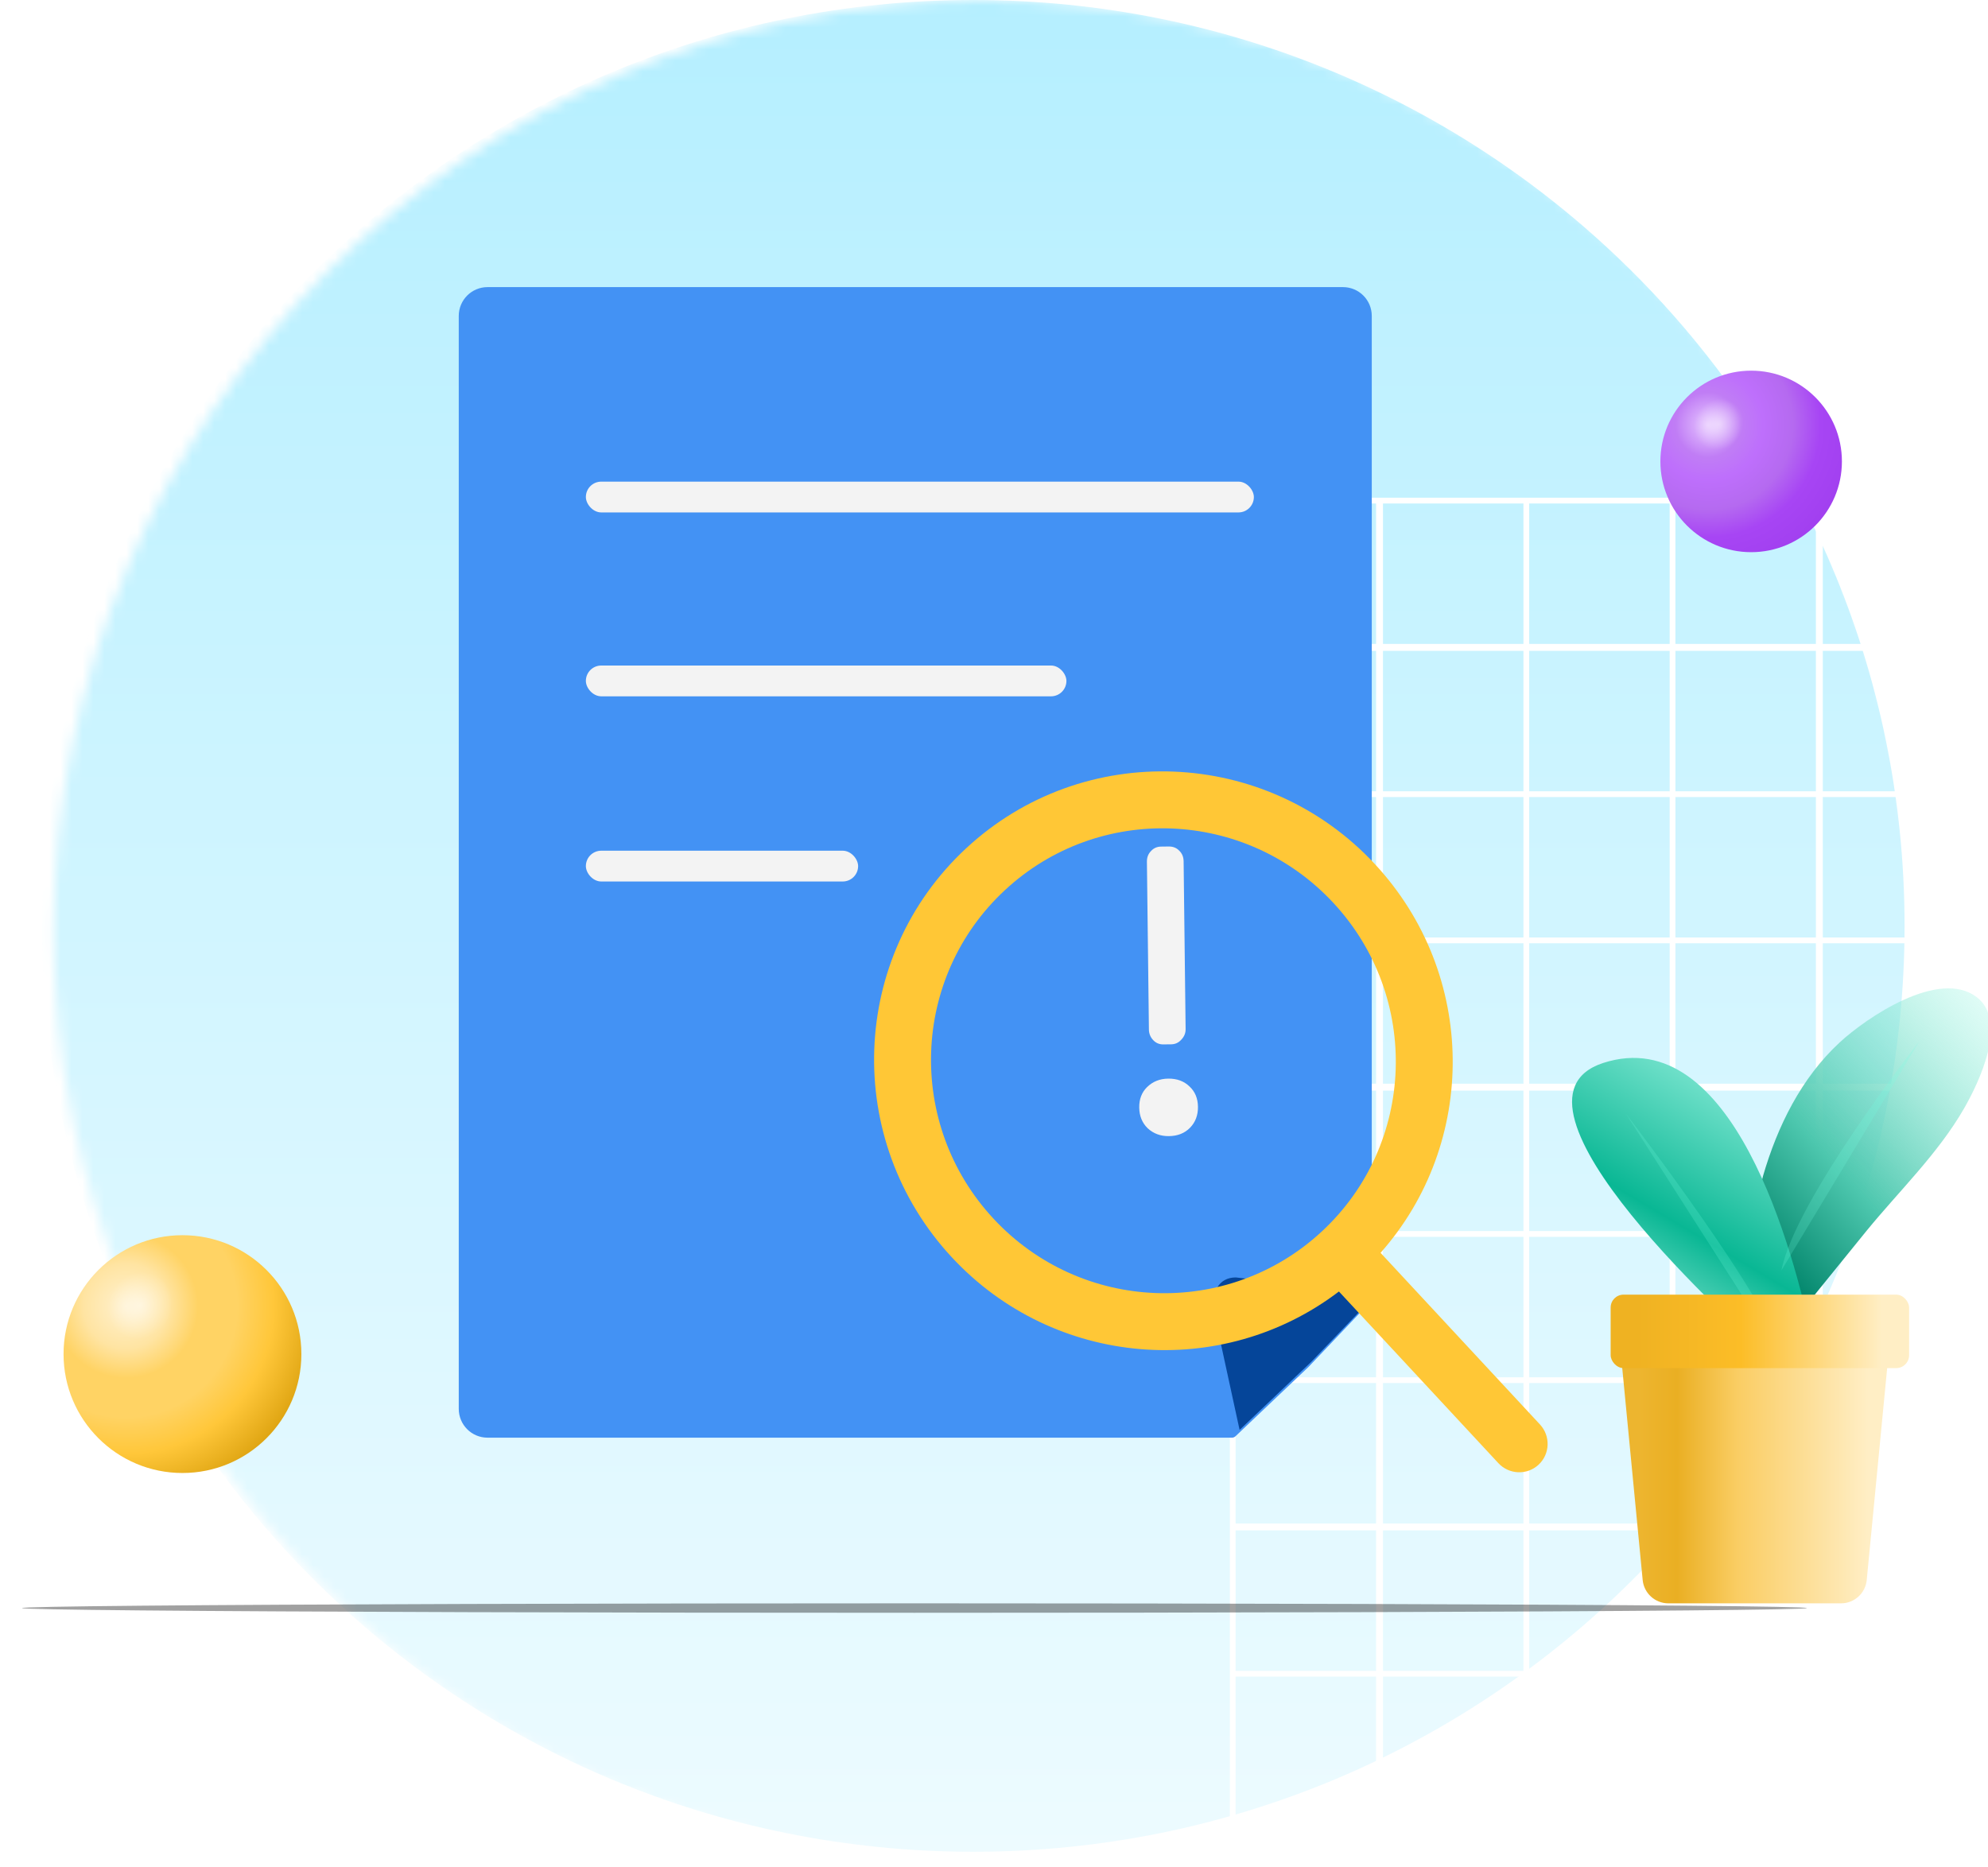 <svg width="181" height="170" viewBox="0 0 181 170" fill="none" xmlns="http://www.w3.org/2000/svg">
<mask id="mask0_40_72914" style="mask-type:alpha" maskUnits="userSpaceOnUse" x="4" y="0" width="171" height="170">
<path d="M89.687 169.6C136.52 169.6 174.487 131.634 174.487 84.8C174.487 37.966 136.52 0 89.687 0C42.853 0 4.887 37.966 4.887 84.8C4.887 131.634 42.853 169.6 89.687 169.6Z" fill="url(#paint0_linear_40_72914)"/>
</mask>
<g mask="url(#mask0_40_72914)">
<path d="M88.614 168.609C135.441 168.609 173.403 130.865 173.403 84.305C173.403 37.744 135.441 0 88.614 0C41.786 0 3.824 37.744 3.824 84.305C3.824 130.865 41.786 168.609 88.614 168.609Z" fill="url(#paint1_linear_40_72914)"/>
<path d="M116.397 45.318C113.954 45.318 111.974 47.299 111.974 49.742V259.477H326.132V45.318H116.397ZM325.503 58.631H312.714V45.843H325.503V58.631ZM219.315 138.718V125.929H232.104V138.718H219.315ZM232.104 139.347V152.135H219.315V139.347H232.104ZM218.791 138.718H206.002V125.929H218.791V138.718ZM218.791 139.347V152.135H206.002V139.347H218.791ZM205.373 152.135H192.584V139.347H205.373V152.135ZM205.373 152.66V165.448H192.584V152.66H205.373ZM206.002 152.66H218.791V165.448H206.002V152.66ZM218.791 165.972V178.761H206.002V165.972H218.791ZM219.315 165.972H232.104V178.761H219.315V165.972ZM219.315 165.448V152.66H232.104V165.448H219.315ZM232.628 152.66H245.416V165.448H232.628V152.66ZM232.628 152.135V139.347H245.416V152.135H232.628ZM232.628 138.718V125.929H245.416V138.718H232.628ZM232.628 125.405V112.616H245.416V125.405H232.628ZM232.104 125.405H219.315V112.616H232.104V125.405ZM218.791 125.405H206.002V112.616H218.791V125.405ZM205.373 125.405H192.584V112.616H205.373V125.405ZM205.373 125.929V138.718H192.584V125.929H205.373ZM192.06 138.718H179.272V125.929H192.06V138.718ZM192.06 139.347V152.135H179.272V139.347H192.06ZM192.06 152.66V165.448H179.272V152.66H192.06ZM192.06 165.972V178.761H179.272V165.972H192.06ZM192.584 165.972H205.373V178.761H192.584V165.972ZM205.373 179.39V192.179H192.584V179.39H205.373ZM206.002 179.39H218.791V192.179H206.002V179.39ZM219.315 179.39H232.104V192.179H219.315V179.39ZM232.628 179.39H245.416V192.179H232.628V179.39ZM232.628 178.761V165.972H245.416V178.761H232.628ZM246.045 165.972H258.834V178.761H246.045V165.972ZM246.045 165.448V152.66H258.834V165.448H246.045ZM246.045 152.135V139.347H258.834V152.135H246.045ZM246.045 138.718V125.929H258.834V138.718H246.045ZM246.045 125.405V112.616H258.834V125.405H246.045ZM246.045 112.092V99.303H258.834V112.092H246.045ZM245.416 112.092H232.628V99.303H245.416V112.092ZM232.104 112.092H219.315V99.303H232.104V112.092ZM218.791 112.092H206.002V99.303H218.791V112.092ZM205.373 112.092H192.584V99.303H205.373V112.092ZM192.06 112.092H179.272V99.303H192.06V112.092ZM192.06 112.616V125.405H179.272V112.616H192.06ZM178.747 125.405H165.959V112.616H178.747V125.405ZM178.747 125.929V138.718H165.959V125.929H178.747ZM178.747 139.347V152.135H165.959V139.347H178.747ZM178.747 152.66V165.448H165.959V152.66H178.747ZM178.747 165.972V178.761H165.959V165.972H178.747ZM178.747 179.39V192.179H165.959V179.39H178.747ZM179.272 179.39H192.06V192.179H179.272V179.39ZM192.06 192.703V205.492H179.272V192.703H192.06ZM192.584 192.703H205.373V205.492H192.584V192.703ZM206.002 192.703H218.791V205.492H206.002V192.703ZM219.315 192.703H232.104V205.492H219.315V192.703ZM232.628 192.703H245.416V205.492H232.628V192.703ZM246.045 192.703H258.834V205.492H246.045V192.703ZM246.045 192.179V179.39H258.834V192.179H246.045ZM259.358 179.39H272.147V192.179H259.358V179.39ZM259.358 178.761V165.972H272.147V178.761H259.358ZM259.358 165.448V152.66H272.147V165.448H259.358ZM259.358 152.135V139.347H272.147V152.135H259.358ZM259.358 138.718V125.929H272.147V138.718H259.358ZM259.358 125.405V112.616H272.147V125.405H259.358ZM259.358 112.092V99.303H272.147V112.092H259.358ZM259.358 98.674V85.886H272.147V98.674H259.358ZM258.834 98.674H246.045V85.886H258.834V98.674ZM245.416 98.674H232.628V85.886H245.416V98.674ZM232.104 98.674H219.315V85.886H232.104V98.674ZM218.791 98.674H206.002V85.886H218.791V98.674ZM205.373 98.674H192.584V85.886H205.373V98.674ZM192.06 98.674H179.272V85.886H192.06V98.674ZM178.747 98.674H165.959V85.886H178.747V98.674ZM178.747 99.303V112.092H165.959V99.303H178.747ZM165.33 112.092H152.541V99.303H165.33V112.092ZM165.33 112.616V125.405H152.541V112.616H165.33ZM165.33 125.929V138.718H152.541V125.929H165.33ZM165.33 139.347V152.135H152.541V139.347H165.33ZM165.33 152.66V165.448H152.541V152.66H165.33ZM165.33 165.972V178.761H152.541V165.972H165.33ZM165.33 179.39V192.179H152.541V179.39H165.33ZM165.33 192.703V205.492H152.541V192.703H165.33ZM165.959 192.703H178.747V205.492H165.959V192.703ZM178.747 206.016V218.804H165.959V206.016H178.747ZM179.272 206.016H192.06V218.804H179.272V206.016ZM192.584 206.016H205.373V218.804H192.584V206.016ZM206.002 206.016H218.791V218.804H206.002V206.016ZM219.315 206.016H232.104V218.804H219.315V206.016ZM232.628 206.016H245.416V218.804H232.628V206.016ZM246.045 206.016H258.834V218.804H246.045V206.016ZM259.358 206.016H272.147V218.804H259.358V206.016ZM259.358 205.492V192.703H272.147V205.492H259.358ZM272.671 192.703H285.46V205.492H272.671V192.703ZM272.671 192.179V179.39H285.46V192.179H272.671ZM272.671 178.761V165.972H285.46V178.761H272.671ZM272.671 165.448V152.66H285.46V165.448H272.671ZM272.671 152.135V139.347H285.46V152.135H272.671ZM272.671 138.718V125.929H285.46V138.718H272.671ZM272.671 125.405V112.616H285.46V125.405H272.671ZM272.671 112.092V99.303H285.46V112.092H272.671ZM272.671 98.674V85.886H285.46V98.674H272.671ZM272.671 85.362V72.573H285.46V85.362H272.671ZM272.147 85.362H259.358V72.573H272.147V85.362ZM258.834 85.362H246.045V72.573H258.834V85.362ZM245.416 85.362H232.628V72.573H245.416V85.362ZM232.104 85.362H219.315V72.573H232.104V85.362ZM218.791 85.362H206.002V72.573H218.791V85.362ZM205.373 85.362H192.584V72.573H205.373V85.362ZM192.06 85.362H179.272V72.573H192.06V85.362ZM178.747 85.362H165.959V72.573H178.747V85.362ZM165.33 85.362H152.541V72.573H165.33V85.362ZM165.33 85.886V98.674H152.541V85.886H165.33ZM152.017 98.674H139.228V85.886H152.017V98.674ZM152.017 99.303V112.092H139.228V99.303H152.017ZM152.017 112.616V125.405H139.228V112.616H152.017ZM152.017 125.929V138.718H139.228V125.929H152.017ZM152.017 139.347V152.135H139.228V139.347H152.017ZM152.017 152.66V165.448H139.228V152.66H152.017ZM152.017 165.972V178.761H139.228V165.972H152.017ZM152.017 179.39V192.179H139.228V179.39H152.017ZM152.017 192.703V205.492H139.228V192.703H152.017ZM152.017 206.016V218.804H139.228V206.016H152.017ZM152.541 206.016H165.33V218.804H152.541V206.016ZM165.33 219.433V232.222H152.541V219.433H165.33ZM165.959 219.433H178.747V232.222H165.959V219.433ZM179.272 219.433H192.06V232.222H179.272V219.433ZM192.584 219.433H205.373V232.222H192.584V219.433ZM206.002 219.433H218.791V232.222H206.002V219.433ZM219.315 219.433H232.104V232.222H219.315V219.433ZM232.628 219.433H245.416V232.222H232.628V219.433ZM246.045 219.433H258.834V232.222H246.045V219.433ZM259.358 219.433H272.147V232.222H259.358V219.433ZM272.671 219.433H285.46V232.222H272.671V219.433ZM272.671 218.804V206.016H285.46V218.804H272.671ZM286.089 206.016H298.877V218.804H286.089V206.016ZM286.089 205.492V192.703H298.877V205.492H286.089ZM286.089 192.179V179.39H298.877V192.179H286.089ZM286.089 178.761V165.972H298.877V178.761H286.089ZM286.089 165.448V152.66H298.877V165.448H286.089ZM286.089 152.135V139.347H298.877V152.135H286.089ZM286.089 138.718V125.929H298.877V138.718H286.089ZM286.089 125.405V112.616H298.877V125.405H286.089ZM286.089 112.092V99.303H298.877V112.092H286.089ZM286.089 98.674V85.886H298.877V98.674H286.089ZM286.089 85.362V72.573H298.877V85.362H286.089ZM286.089 72.049V59.26H298.877V72.049H286.089ZM285.46 72.049H272.671V59.26H285.46V72.049ZM272.147 72.049H259.358V59.26H272.147V72.049ZM258.834 72.049H246.045V59.26H258.834V72.049ZM245.416 72.049H232.628V59.26H245.416V72.049ZM232.104 72.049H219.315V59.26H232.104V72.049ZM218.791 72.049H206.002V59.26H218.791V72.049ZM205.373 72.049H192.584V59.26H205.373V72.049ZM192.06 72.049H179.272V59.26H192.06V72.049ZM178.747 72.049H165.959V59.26H178.747V72.049ZM165.33 72.049H152.541V59.26H165.33V72.049ZM152.017 72.049H139.228V59.26H152.017V72.049ZM152.017 72.573V85.362H139.228V72.573H152.017ZM138.704 85.362H125.915V72.573H138.704V85.362ZM138.704 85.886V98.674H125.915V85.886H138.704ZM138.704 99.303V112.092H125.915V99.303H138.704ZM138.704 112.616V125.405H125.915V112.616H138.704ZM138.704 125.929V138.718H125.915V125.929H138.704ZM138.704 139.347V152.135H125.915V139.347H138.704ZM138.704 152.66V165.448H125.915V152.66H138.704ZM138.704 165.972V178.761H125.915V165.972H138.704ZM138.704 179.39V192.179H125.915V179.39H138.704ZM138.704 192.703V205.492H125.915V192.703H138.704ZM138.704 206.016V218.804H125.915V206.016H138.704ZM138.704 219.433V232.222H125.915V219.433H138.704ZM139.228 219.433H152.017V232.222H139.228V219.433ZM152.017 232.746V245.535H139.228V232.746H152.017ZM152.541 232.746H165.33V245.535H152.541V232.746ZM165.959 232.746H178.747V245.535H165.959V232.746ZM179.272 232.746H192.06V245.535H179.272V232.746ZM192.584 232.746H205.373V245.535H192.584V232.746ZM206.002 232.746H218.791V245.535H206.002V232.746ZM219.315 232.746H232.104V245.535H219.315V232.746ZM232.628 232.746H245.416V245.535H232.628V232.746ZM246.045 232.746H258.834V245.535H246.045V232.746ZM259.358 232.746H272.147V245.535H259.358V232.746ZM272.671 232.746H285.46V245.535H272.671V232.746ZM286.089 232.746H298.877V245.535H286.089V232.746ZM286.089 232.222V219.433H298.877V232.222H286.089ZM299.402 219.433H312.19V232.222H299.402V219.433ZM299.402 218.804V206.016H312.19V218.804H299.402ZM299.402 205.492V192.703H312.19V205.492H299.402ZM299.402 192.179V179.39H312.19V192.179H299.402ZM299.402 178.761V165.972H312.19V178.761H299.402ZM299.402 165.448V152.66H312.19V165.448H299.402ZM299.402 152.135V139.347H312.19V152.135H299.402ZM299.402 138.718V125.929H312.19V138.718H299.402ZM299.402 125.405V112.616H312.19V125.405H299.402ZM299.402 112.092V99.303H312.19V112.092H299.402ZM299.402 98.674V85.886H312.19V98.674H299.402ZM299.402 85.362V72.573H312.19V85.362H299.402ZM299.402 72.049V59.26H312.19V72.049H299.402ZM299.402 58.631V45.843H312.19V58.631H299.402ZM298.877 58.631H286.089V45.843H298.877V58.631ZM285.46 58.631H272.671V45.843H285.46V58.631ZM272.147 58.631H259.358V45.843H272.147V58.631ZM258.834 58.631H246.045V45.843H258.834V58.631ZM245.416 58.631H232.628V45.843H245.416V58.631ZM232.104 58.631H219.315V45.843H232.104V58.631ZM218.791 58.631H206.002V45.843H218.791V58.631ZM205.373 58.631H192.584V45.843H205.373V58.631ZM192.06 58.631H179.272V45.843H192.06V58.631ZM178.747 58.631H165.959V45.843H178.747V58.631ZM165.33 58.631H152.541V45.843H165.33V58.631ZM152.017 58.631H139.228V45.843H152.017V58.631ZM138.704 58.631H125.915V45.843H138.704V58.631ZM138.704 59.26V72.049H125.915V59.26H138.704ZM125.286 72.049H112.498V59.26H125.286V72.049ZM125.286 72.573V85.362H112.498V72.573H125.286ZM125.286 85.886V98.674H112.498V85.886H125.286ZM125.286 99.303V112.092H112.498V99.303H125.286ZM125.286 112.616V125.405H112.498V112.616H125.286ZM125.286 125.929V138.718H112.498V125.929H125.286ZM125.286 139.347V152.135H112.498V139.347H125.286ZM125.286 152.66V165.448H112.498V152.66H125.286ZM125.286 165.972V178.761H112.498V165.972H125.286ZM125.286 179.39V192.179H112.498V179.39H125.286ZM125.286 192.703V205.492H112.498V192.703H125.286ZM125.286 206.016V218.804H112.498V206.016H125.286ZM125.286 219.433V232.222H112.498V219.433H125.286ZM125.286 232.746V245.535H112.498V232.746H125.286ZM125.915 232.746H138.704V245.535H125.915V232.746ZM138.704 246.059V258.848H125.915V246.059H138.704ZM139.228 246.059H152.017V258.848H139.228V246.059ZM152.541 246.059H165.33V258.848H152.541V246.059ZM165.959 246.059H178.747V258.848H165.959V246.059ZM179.272 246.059H192.06V258.848H179.272V246.059ZM192.584 246.059H205.373V258.848H192.584V246.059ZM206.002 246.059H218.791V258.848H206.002V246.059ZM219.315 246.059H232.104V258.848H219.315V246.059ZM232.628 246.059H245.416V258.848H232.628V246.059ZM246.045 246.059H258.834V258.848H246.045V246.059ZM259.358 246.059H272.147V258.848H259.358V246.059ZM272.671 246.059H285.46V258.848H272.671V246.059ZM286.089 246.059H298.877V258.848H286.089V246.059ZM299.402 246.059H312.19V258.848H299.402V246.059ZM299.402 245.535V232.746H312.19V245.535H299.402ZM312.714 232.746H325.503V245.535H312.714V232.746ZM312.714 232.222V219.433H325.503V232.222H312.714ZM312.714 218.804V206.016H325.503V218.804H312.714ZM312.714 205.492V192.703H325.503V205.492H312.714ZM312.714 192.179V179.39H325.503V192.179H312.714ZM312.714 178.761V165.972H325.503V178.761H312.714ZM312.714 165.448V152.66H325.503V165.448H312.714ZM312.714 152.135V139.347H325.503V152.135H312.714ZM312.714 138.718V125.929H325.503V138.718H312.714ZM312.714 125.405V112.616H325.503V125.405H312.714ZM312.714 112.092V99.303H325.503V112.092H312.714ZM312.714 98.674V85.886H325.503V98.674H312.714ZM312.714 85.362V72.573H325.503V85.362H312.714ZM312.714 72.049V59.26H325.503V72.049H312.714ZM125.286 45.843V58.631H112.498V50.266C112.498 47.823 114.478 45.843 116.921 45.843H125.286ZM112.498 246.059H125.286V258.848H112.498V246.059ZM312.714 258.848V246.059H325.503V258.848H312.714Z" fill="white"/>
</g>
<path d="M16.613 134.12C22.592 134.12 27.439 129.273 27.439 123.293C27.439 117.314 22.592 112.467 16.613 112.467C10.633 112.467 5.786 117.314 5.786 123.293C5.786 129.273 10.633 134.12 16.613 134.12Z" fill="url(#paint2_radial_40_72914)"/>
<path opacity="0.5" d="M10.351 122.765C8.39 121.558 7.899 118.804 9.257 116.654C10.578 114.503 13.256 113.711 15.218 114.918C17.179 116.125 17.67 118.879 16.312 121.029C14.954 123.217 12.275 123.972 10.351 122.765Z" fill="url(#paint3_radial_40_72914)"/>
<path d="M159.436 50.277C163.999 50.277 167.699 46.578 167.699 42.014C167.699 37.45 163.999 33.75 159.436 33.75C154.872 33.75 151.172 37.45 151.172 42.014C151.172 46.578 154.872 50.277 159.436 50.277Z" fill="url(#paint4_radial_40_72914)"/>
<path opacity="0.5" d="M154.656 41.611C153.158 40.69 152.784 38.588 153.821 36.947C154.828 35.306 156.873 34.701 158.37 35.622C159.867 36.544 160.242 38.645 159.205 40.287C158.168 41.957 156.124 42.533 154.656 41.611Z" fill="url(#paint5_radial_40_72914)"/>
<g filter="url(#filter0_f_40_72914)">
<ellipse cx="83.256" cy="146.418" rx="81.256" ry="0.431" fill="black" fill-opacity="0.37"/>
</g>
<g filter="url(#filter1_iii_40_72914)">
<path d="M119.895 124.091L113.262 130.388C113.174 130.472 113.057 130.518 112.935 130.518H45.165C43.713 130.518 42.541 129.345 42.541 127.891V28.383C42.541 26.929 43.713 25.756 45.165 25.756H123.044C124.496 25.756 125.668 26.929 125.668 28.383V117.824C125.668 117.946 125.621 118.063 125.537 118.151L119.895 124.091Z" fill="#4392F4"/>
</g>
<g filter="url(#filter2_di_40_72914)">
<path d="M125.665 118.036L112.82 116.573C111.244 116.573 110.608 117.938 110.795 119.557L113.164 130.457L119.688 124.258L125.665 118.036Z" fill="#054599"/>
</g>
<g filter="url(#filter3_dii_40_72914)">
<rect x="53.363" y="43.38" width="60.819" height="2.804" rx="1.402" fill="#F3F3F3"/>
</g>
<g filter="url(#filter4_dii_40_72914)">
<rect x="53.363" y="60.124" width="43.753" height="2.804" rx="1.402" fill="#F3F3F3"/>
</g>
<g filter="url(#filter5_dii_40_72914)">
<rect x="53.363" y="76.985" width="24.788" height="2.804" rx="1.402" fill="#F3F3F3"/>
</g>
<g filter="url(#filter6_di_40_72914)">
<path fill-rule="evenodd" clip-rule="evenodd" d="M86.657 107.541C95.981 117.581 111.266 118.758 121.905 110.659L136.42 126.288C137.395 127.339 139.035 127.403 140.081 126.431C141.128 125.459 141.185 123.819 140.21 122.768L125.695 107.139C134.559 97.128 134.514 81.797 125.19 71.757C115.269 61.075 98.601 60.425 87.961 70.307C77.32 80.188 76.737 96.859 86.657 107.541ZM90.448 104.022C82.479 95.441 82.948 82.05 91.495 74.113C100.042 66.175 113.431 66.697 121.4 75.277C129.369 83.858 128.9 97.249 120.353 105.187C111.805 113.124 98.416 112.603 90.448 104.022Z" fill="#FFC736"/>
</g>
<g filter="url(#filter7_ii_40_72914)">
<path d="M105.938 95.077C105.566 95.082 105.255 94.949 105.005 94.68C104.754 94.411 104.626 94.09 104.622 93.719L104.44 78.455C104.435 78.059 104.555 77.736 104.8 77.485C105.044 77.21 105.352 77.07 105.723 77.066L106.429 77.057C106.825 77.053 107.149 77.185 107.399 77.454C107.65 77.699 107.778 78.019 107.782 78.416L107.964 93.679C107.968 94.05 107.836 94.374 107.567 94.649C107.323 94.925 107.015 95.065 106.643 95.069L105.938 95.077ZM106.446 103.428C105.678 103.438 105.032 103.198 104.506 102.709C104.005 102.219 103.75 101.591 103.741 100.824C103.731 100.056 103.972 99.434 104.461 98.958C104.975 98.457 105.616 98.201 106.383 98.192C107.176 98.183 107.822 98.423 108.323 98.912C108.824 99.376 109.079 99.992 109.088 100.76C109.097 101.527 108.857 102.162 108.368 102.663C107.879 103.164 107.238 103.419 106.446 103.428Z" fill="#F3F3F3"/>
</g>
<g filter="url(#filter8_i_40_72914)">
<path d="M157.488 121.256C157.439 121.243 157.39 121.235 157.351 121.203C156.4 120.419 159.132 108.405 159.39 107.51C160.7 102.987 162.87 98.585 166.359 95.356C168.829 93.07 175.426 88.598 178.85 91.227C181.735 93.445 179.032 99.016 177.702 101.345C175.317 105.487 171.804 108.842 168.803 112.516C167.013 114.713 165.214 116.952 163.424 119.149C163.302 119.308 162.298 120.733 161.613 121.559C161.246 122.002 160.715 122.074 160.156 121.932C159.228 121.698 157.82 121.34 157.488 121.256Z" fill="url(#paint6_linear_40_72914)"/>
</g>
<g filter="url(#filter9_i_40_72914)">
<path d="M161.421 124.883C162.885 125.198 164.19 123.953 163.884 122.487C162.203 114.42 156.63 93.387 144.827 97.219C134.1 100.741 157.153 121.484 160.493 124.422C160.761 124.658 161.072 124.808 161.421 124.883Z" fill="url(#paint7_linear_40_72914)"/>
</g>
<path d="M148.041 101.414C148.041 101.414 161.844 119.43 162.002 123.242L148.041 101.414Z" fill="#77FFE4" fill-opacity="0.2"/>
<path d="M174.768 94.78C174.768 94.78 163.426 109.249 162.193 115.671L174.768 94.78Z" fill="#77FFE4" fill-opacity="0.2"/>
<path d="M147.336 120.809C147.203 119.428 148.288 118.233 149.675 118.233H169.843C171.23 118.233 172.315 119.428 172.182 120.809L169.96 143.863C169.843 145.068 168.831 145.988 167.62 145.988H151.898C150.688 145.988 149.675 145.068 149.559 143.863L147.336 120.809Z" fill="url(#paint8_linear_40_72914)"/>
<g filter="url(#filter10_i_40_72914)">
<rect x="146.174" y="118.233" width="27.173" height="6.69" rx="1.175" fill="url(#paint9_linear_40_72914)"/>
</g>
<defs>
<filter id="filter0_f_40_72914" x="0.565" y="144.553" width="165.381" height="3.73" filterUnits="userSpaceOnUse" color-interpolation-filters="sRGB">
<feFlood flood-opacity="0" result="BackgroundImageFix"/>
<feBlend mode="normal" in="SourceGraphic" in2="BackgroundImageFix" result="shape"/>
<feGaussianBlur stdDeviation="0.717" result="effect1_foregroundBlur_40_72914"/>
</filter>
<filter id="filter1_iii_40_72914" x="41.768" y="25.292" width="83.9" height="106.076" filterUnits="userSpaceOnUse" color-interpolation-filters="sRGB">
<feFlood flood-opacity="0" result="BackgroundImageFix"/>
<feBlend mode="normal" in="SourceGraphic" in2="BackgroundImageFix" result="shape"/>
<feColorMatrix in="SourceAlpha" type="matrix" values="0 0 0 0 0 0 0 0 0 0 0 0 0 0 0 0 0 0 127 0" result="hardAlpha"/>
<feOffset dy="-0.464"/>
<feGaussianBlur stdDeviation="0.464"/>
<feComposite in2="hardAlpha" operator="arithmetic" k2="-1" k3="1"/>
<feColorMatrix type="matrix" values="0 0 0 0 0.089 0 0 0 0 0.328 0 0 0 0 0.629 0 0 0 1 0"/>
<feBlend mode="normal" in2="shape" result="effect1_innerShadow_40_72914"/>
<feColorMatrix in="SourceAlpha" type="matrix" values="0 0 0 0 0 0 0 0 0 0 0 0 0 0 0 0 0 0 127 0" result="hardAlpha"/>
<feOffset dy="0.85"/>
<feGaussianBlur stdDeviation="0.425"/>
<feComposite in2="hardAlpha" operator="arithmetic" k2="-1" k3="1"/>
<feColorMatrix type="matrix" values="0 0 0 0 0.642 0 0 0 0 0.85 0 0 0 0 1 0 0 0 1 0"/>
<feBlend mode="normal" in2="effect1_innerShadow_40_72914" result="effect2_innerShadow_40_72914"/>
<feColorMatrix in="SourceAlpha" type="matrix" values="0 0 0 0 0 0 0 0 0 0 0 0 0 0 0 0 0 0 127 0" result="hardAlpha"/>
<feOffset dx="-0.773"/>
<feGaussianBlur stdDeviation="0.386"/>
<feComposite in2="hardAlpha" operator="arithmetic" k2="-1" k3="1"/>
<feColorMatrix type="matrix" values="0 0 0 0 0 0 0 0 0 0 0 0 0 0 0 0 0 0 0.25 0"/>
<feBlend mode="normal" in2="effect2_innerShadow_40_72914" result="effect3_innerShadow_40_72914"/>
</filter>
<filter id="filter2_di_40_72914" x="110.461" y="116.182" width="15.425" height="14.628" filterUnits="userSpaceOnUse" color-interpolation-filters="sRGB">
<feFlood flood-opacity="0" result="BackgroundImageFix"/>
<feColorMatrix in="SourceAlpha" type="matrix" values="0 0 0 0 0 0 0 0 0 0 0 0 0 0 0 0 0 0 127 0" result="hardAlpha"/>
<feOffset dy="0.132"/>
<feGaussianBlur stdDeviation="0.11"/>
<feColorMatrix type="matrix" values="0 0 0 0 0 0 0 0 0 0 0 0 0 0 0 0 0 0 0.25 0"/>
<feBlend mode="normal" in2="BackgroundImageFix" result="effect1_dropShadow_40_72914"/>
<feBlend mode="normal" in="SourceGraphic" in2="effect1_dropShadow_40_72914" result="shape"/>
<feColorMatrix in="SourceAlpha" type="matrix" values="0 0 0 0 0 0 0 0 0 0 0 0 0 0 0 0 0 0 127 0" result="hardAlpha"/>
<feOffset dx="-0.303" dy="-0.391"/>
<feGaussianBlur stdDeviation="0.195"/>
<feComposite in2="hardAlpha" operator="arithmetic" k2="-1" k3="1"/>
<feColorMatrix type="matrix" values="0 0 0 0 0.051 0 0 0 0 0.161 0 0 0 0 0.404 0 0 0 1 0"/>
<feBlend mode="normal" in2="shape" result="effect2_innerShadow_40_72914"/>
</filter>
<filter id="filter3_dii_40_72914" x="53.205" y="43.336" width="61.135" height="3.401" filterUnits="userSpaceOnUse" color-interpolation-filters="sRGB">
<feFlood flood-opacity="0" result="BackgroundImageFix"/>
<feColorMatrix in="SourceAlpha" type="matrix" values="0 0 0 0 0 0 0 0 0 0 0 0 0 0 0 0 0 0 127 0" result="hardAlpha"/>
<feOffset dy="0.395"/>
<feGaussianBlur stdDeviation="0.079"/>
<feColorMatrix type="matrix" values="0 0 0 0 0 0 0 0 0 0 0 0 0 0 0 0 0 0 0.25 0"/>
<feBlend mode="normal" in2="BackgroundImageFix" result="effect1_dropShadow_40_72914"/>
<feBlend mode="normal" in="SourceGraphic" in2="effect1_dropShadow_40_72914" result="shape"/>
<feColorMatrix in="SourceAlpha" type="matrix" values="0 0 0 0 0 0 0 0 0 0 0 0 0 0 0 0 0 0 127 0" result="hardAlpha"/>
<feOffset dy="0.474"/>
<feComposite in2="hardAlpha" operator="arithmetic" k2="-1" k3="1"/>
<feColorMatrix type="matrix" values="0 0 0 0 1 0 0 0 0 1 0 0 0 0 1 0 0 0 1 0"/>
<feBlend mode="normal" in2="shape" result="effect2_innerShadow_40_72914"/>
<feColorMatrix in="SourceAlpha" type="matrix" values="0 0 0 0 0 0 0 0 0 0 0 0 0 0 0 0 0 0 127 0" result="hardAlpha"/>
<feOffset dx="-0.022" dy="-0.395"/>
<feGaussianBlur stdDeviation="0.022"/>
<feComposite in2="hardAlpha" operator="arithmetic" k2="-1" k3="1"/>
<feColorMatrix type="matrix" values="0 0 0 0 0.833 0 0 0 0 0.833 0 0 0 0 0.833 0 0 0 1 0"/>
<feBlend mode="normal" in2="effect2_innerShadow_40_72914" result="effect3_innerShadow_40_72914"/>
</filter>
<filter id="filter4_dii_40_72914" x="53.205" y="60.08" width="44.07" height="3.401" filterUnits="userSpaceOnUse" color-interpolation-filters="sRGB">
<feFlood flood-opacity="0" result="BackgroundImageFix"/>
<feColorMatrix in="SourceAlpha" type="matrix" values="0 0 0 0 0 0 0 0 0 0 0 0 0 0 0 0 0 0 127 0" result="hardAlpha"/>
<feOffset dy="0.395"/>
<feGaussianBlur stdDeviation="0.079"/>
<feColorMatrix type="matrix" values="0 0 0 0 0 0 0 0 0 0 0 0 0 0 0 0 0 0 0.25 0"/>
<feBlend mode="normal" in2="BackgroundImageFix" result="effect1_dropShadow_40_72914"/>
<feBlend mode="normal" in="SourceGraphic" in2="effect1_dropShadow_40_72914" result="shape"/>
<feColorMatrix in="SourceAlpha" type="matrix" values="0 0 0 0 0 0 0 0 0 0 0 0 0 0 0 0 0 0 127 0" result="hardAlpha"/>
<feOffset dy="0.474"/>
<feComposite in2="hardAlpha" operator="arithmetic" k2="-1" k3="1"/>
<feColorMatrix type="matrix" values="0 0 0 0 1 0 0 0 0 1 0 0 0 0 1 0 0 0 1 0"/>
<feBlend mode="normal" in2="shape" result="effect2_innerShadow_40_72914"/>
<feColorMatrix in="SourceAlpha" type="matrix" values="0 0 0 0 0 0 0 0 0 0 0 0 0 0 0 0 0 0 127 0" result="hardAlpha"/>
<feOffset dx="-0.022" dy="-0.395"/>
<feGaussianBlur stdDeviation="0.022"/>
<feComposite in2="hardAlpha" operator="arithmetic" k2="-1" k3="1"/>
<feColorMatrix type="matrix" values="0 0 0 0 0.833 0 0 0 0 0.833 0 0 0 0 0.833 0 0 0 1 0"/>
<feBlend mode="normal" in2="effect2_innerShadow_40_72914" result="effect3_innerShadow_40_72914"/>
</filter>
<filter id="filter5_dii_40_72914" x="53.205" y="76.942" width="25.104" height="3.401" filterUnits="userSpaceOnUse" color-interpolation-filters="sRGB">
<feFlood flood-opacity="0" result="BackgroundImageFix"/>
<feColorMatrix in="SourceAlpha" type="matrix" values="0 0 0 0 0 0 0 0 0 0 0 0 0 0 0 0 0 0 127 0" result="hardAlpha"/>
<feOffset dy="0.395"/>
<feGaussianBlur stdDeviation="0.079"/>
<feColorMatrix type="matrix" values="0 0 0 0 0 0 0 0 0 0 0 0 0 0 0 0 0 0 0.25 0"/>
<feBlend mode="normal" in2="BackgroundImageFix" result="effect1_dropShadow_40_72914"/>
<feBlend mode="normal" in="SourceGraphic" in2="effect1_dropShadow_40_72914" result="shape"/>
<feColorMatrix in="SourceAlpha" type="matrix" values="0 0 0 0 0 0 0 0 0 0 0 0 0 0 0 0 0 0 127 0" result="hardAlpha"/>
<feOffset dy="0.474"/>
<feComposite in2="hardAlpha" operator="arithmetic" k2="-1" k3="1"/>
<feColorMatrix type="matrix" values="0 0 0 0 1 0 0 0 0 1 0 0 0 0 1 0 0 0 1 0"/>
<feBlend mode="normal" in2="shape" result="effect2_innerShadow_40_72914"/>
<feColorMatrix in="SourceAlpha" type="matrix" values="0 0 0 0 0 0 0 0 0 0 0 0 0 0 0 0 0 0 127 0" result="hardAlpha"/>
<feOffset dx="-0.022" dy="-0.395"/>
<feGaussianBlur stdDeviation="0.022"/>
<feComposite in2="hardAlpha" operator="arithmetic" k2="-1" k3="1"/>
<feColorMatrix type="matrix" values="0 0 0 0 0.833 0 0 0 0 0.833 0 0 0 0 0.833 0 0 0 1 0"/>
<feBlend mode="normal" in2="effect2_innerShadow_40_72914" result="effect3_innerShadow_40_72914"/>
</filter>
<filter id="filter6_di_40_72914" x="75.421" y="63.301" width="69.645" height="73.528" filterUnits="userSpaceOnUse" color-interpolation-filters="sRGB">
<feFlood flood-opacity="0" result="BackgroundImageFix"/>
<feColorMatrix in="SourceAlpha" type="matrix" values="0 0 0 0 0 0 0 0 0 0 0 0 0 0 0 0 0 0 127 0" result="hardAlpha"/>
<feOffset dy="5.548"/>
<feGaussianBlur stdDeviation="2.08"/>
<feColorMatrix type="matrix" values="0 0 0 0 0 0 0 0 0 0 0 0 0 0 0 0 0 0 0.11 0"/>
<feBlend mode="normal" in2="BackgroundImageFix" result="effect1_dropShadow_40_72914"/>
<feBlend mode="normal" in="SourceGraphic" in2="effect1_dropShadow_40_72914" result="shape"/>
<feColorMatrix in="SourceAlpha" type="matrix" values="0 0 0 0 0 0 0 0 0 0 0 0 0 0 0 0 0 0 127 0" result="hardAlpha"/>
<feOffset dy="1.387"/>
<feGaussianBlur stdDeviation="1.04"/>
<feComposite in2="hardAlpha" operator="arithmetic" k2="-1" k3="1"/>
<feColorMatrix type="matrix" values="0 0 0 0 0.842 0 0 0 0 0.562 0 0 0 0 0.249 0 0 0 1 0"/>
<feBlend mode="normal" in2="shape" result="effect2_innerShadow_40_72914"/>
</filter>
<filter id="filter7_ii_40_72914" x="103.722" y="77.021" width="5.367" height="26.464" filterUnits="userSpaceOnUse" color-interpolation-filters="sRGB">
<feFlood flood-opacity="0" result="BackgroundImageFix"/>
<feBlend mode="normal" in="SourceGraphic" in2="BackgroundImageFix" result="shape"/>
<feColorMatrix in="SourceAlpha" type="matrix" values="0 0 0 0 0 0 0 0 0 0 0 0 0 0 0 0 0 0 127 0" result="hardAlpha"/>
<feOffset dy="0.309"/>
<feGaussianBlur stdDeviation="0.028"/>
<feComposite in2="hardAlpha" operator="arithmetic" k2="-1" k3="1"/>
<feColorMatrix type="matrix" values="0 0 0 0 1 0 0 0 0 1 0 0 0 0 1 0 0 0 1 0"/>
<feBlend mode="normal" in2="shape" result="effect1_innerShadow_40_72914"/>
<feColorMatrix in="SourceAlpha" type="matrix" values="0 0 0 0 0 0 0 0 0 0 0 0 0 0 0 0 0 0 127 0" result="hardAlpha"/>
<feOffset dx="-0.018" dy="-0.29"/>
<feGaussianBlur stdDeviation="0.018"/>
<feComposite in2="hardAlpha" operator="arithmetic" k2="-1" k3="1"/>
<feColorMatrix type="matrix" values="0 0 0 0 0.833 0 0 0 0 0.833 0 0 0 0 0.833 0 0 0 1 0"/>
<feBlend mode="normal" in2="effect1_innerShadow_40_72914" result="effect2_innerShadow_40_72914"/>
</filter>
<filter id="filter8_i_40_72914" x="157.151" y="89.993" width="24.106" height="32.005" filterUnits="userSpaceOnUse" color-interpolation-filters="sRGB">
<feFlood flood-opacity="0" result="BackgroundImageFix"/>
<feBlend mode="normal" in="SourceGraphic" in2="BackgroundImageFix" result="shape"/>
<feColorMatrix in="SourceAlpha" type="matrix" values="0 0 0 0 0 0 0 0 0 0 0 0 0 0 0 0 0 0 127 0" result="hardAlpha"/>
<feOffset dx="1.127" dy="-0.431"/>
<feGaussianBlur stdDeviation="1.469"/>
<feComposite in2="hardAlpha" operator="arithmetic" k2="-1" k3="1"/>
<feColorMatrix type="matrix" values="0 0 0 0 0.113 0 0 0 0 0.617 0 0 0 0 0.586 0 0 0 1 0"/>
<feBlend mode="normal" in2="shape" result="effect1_innerShadow_40_72914"/>
</filter>
<filter id="filter9_i_40_72914" x="142.003" y="96.326" width="23.053" height="28.607" filterUnits="userSpaceOnUse" color-interpolation-filters="sRGB">
<feFlood flood-opacity="0" result="BackgroundImageFix"/>
<feBlend mode="normal" in="SourceGraphic" in2="BackgroundImageFix" result="shape"/>
<feColorMatrix in="SourceAlpha" type="matrix" values="0 0 0 0 0 0 0 0 0 0 0 0 0 0 0 0 0 0 127 0" result="hardAlpha"/>
<feOffset dx="1.127" dy="-0.431"/>
<feGaussianBlur stdDeviation="1.469"/>
<feComposite in2="hardAlpha" operator="arithmetic" k2="-1" k3="1"/>
<feColorMatrix type="matrix" values="0 0 0 0 0.1 0 0 0 0 0.683 0 0 0 0 0.556 0 0 0 1 0"/>
<feBlend mode="normal" in2="shape" result="effect1_innerShadow_40_72914"/>
</filter>
<filter id="filter10_i_40_72914" x="146.174" y="117.881" width="27.643" height="7.042" filterUnits="userSpaceOnUse" color-interpolation-filters="sRGB">
<feFlood flood-opacity="0" result="BackgroundImageFix"/>
<feBlend mode="normal" in="SourceGraphic" in2="BackgroundImageFix" result="shape"/>
<feColorMatrix in="SourceAlpha" type="matrix" values="0 0 0 0 0 0 0 0 0 0 0 0 0 0 0 0 0 0 127 0" result="hardAlpha"/>
<feOffset dx="0.47" dy="-0.353"/>
<feGaussianBlur stdDeviation="0.411"/>
<feComposite in2="hardAlpha" operator="arithmetic" k2="-1" k3="1"/>
<feColorMatrix type="matrix" values="0 0 0 0 0.833 0 0 0 0 0.604 0 0 0 0 0.056 0 0 0 1 0"/>
<feBlend mode="normal" in2="shape" result="effect1_innerShadow_40_72914"/>
</filter>
<linearGradient id="paint0_linear_40_72914" x1="89.687" y1="0" x2="89.687" y2="169.6" gradientUnits="userSpaceOnUse">
<stop stop-color="#B5EFFF"/>
<stop offset="1" stop-color="#E7F8FE"/>
</linearGradient>
<linearGradient id="paint1_linear_40_72914" x1="88.614" y1="0" x2="88.614" y2="168.609" gradientUnits="userSpaceOnUse">
<stop stop-color="#B5EFFF"/>
<stop offset="1" stop-color="#EDFBFF"/>
</linearGradient>
<radialGradient id="paint2_radial_40_72914" cx="0" cy="0" r="1" gradientUnits="userSpaceOnUse" gradientTransform="translate(11.463 118.922) rotate(-15.177) scale(20.646)">
<stop stop-color="#FFF1CF"/>
<stop offset="0.188" stop-color="#FFE4A2"/>
<stop offset="0.318" stop-color="#FFD364"/>
<stop offset="0.49" stop-color="#FFD364"/>
<stop offset="0.651" stop-color="#FFC73A"/>
<stop offset="0.948" stop-color="#D09500"/>
</radialGradient>
<radialGradient id="paint3_radial_40_72914" cx="0" cy="0" r="1" gradientUnits="userSpaceOnUse" gradientTransform="translate(12.757 118.873) rotate(121.889) scale(4.522 4.118)">
<stop stop-color="white"/>
<stop offset="0.694" stop-color="white" stop-opacity="0"/>
</radialGradient>
<radialGradient id="paint4_radial_40_72914" cx="0" cy="0" r="1" gradientUnits="userSpaceOnUse" gradientTransform="translate(155.505 38.677) rotate(-15.177) scale(15.759)">
<stop stop-color="#E6C6FF"/>
<stop offset="0.188" stop-color="#C07DF5"/>
<stop offset="0.318" stop-color="#BE6FFC"/>
<stop offset="0.49" stop-color="#B56AF0"/>
<stop offset="0.651" stop-color="#A745F4"/>
<stop offset="0.948" stop-color="#9F3DED"/>
</radialGradient>
<radialGradient id="paint5_radial_40_72914" cx="0" cy="0" r="1" gradientUnits="userSpaceOnUse" gradientTransform="translate(156.491 38.641) rotate(121.889) scale(3.451 3.143)">
<stop stop-color="white"/>
<stop offset="0.694" stop-color="white" stop-opacity="0"/>
</radialGradient>
<linearGradient id="paint6_linear_40_72914" x1="183.461" y1="90.918" x2="157.869" y2="113.901" gradientUnits="userSpaceOnUse">
<stop stop-color="#BAFFF1" stop-opacity="0.26"/>
<stop offset="0.682" stop-color="#4DC7AE"/>
<stop offset="0.969" stop-color="#06896F"/>
</linearGradient>
<linearGradient id="paint7_linear_40_72914" x1="172.075" y1="99.837" x2="156.511" y2="126.049" gradientUnits="userSpaceOnUse">
<stop stop-color="#B7FDEF"/>
<stop offset="0.682" stop-color="#09B794"/>
<stop offset="0.969" stop-color="#7EE0CC"/>
</linearGradient>
<linearGradient id="paint8_linear_40_72914" x1="172.431" y1="136.504" x2="148.896" y2="136.504" gradientUnits="userSpaceOnUse">
<stop offset="0.099" stop-color="#FFEEC5"/>
<stop offset="0.607" stop-color="#FACD63"/>
<stop offset="0.839" stop-color="#EAAF23"/>
<stop offset="0.984" stop-color="#EDB52F"/>
</linearGradient>
<linearGradient id="paint9_linear_40_72914" x1="173.347" y1="122.637" x2="148.113" y2="122.637" gradientUnits="userSpaceOnUse">
<stop offset="0.099" stop-color="#FFEEC5"/>
<stop offset="0.607" stop-color="#FCBD27"/>
<stop offset="0.984" stop-color="#EFB222"/>
</linearGradient>
</defs>
</svg>
